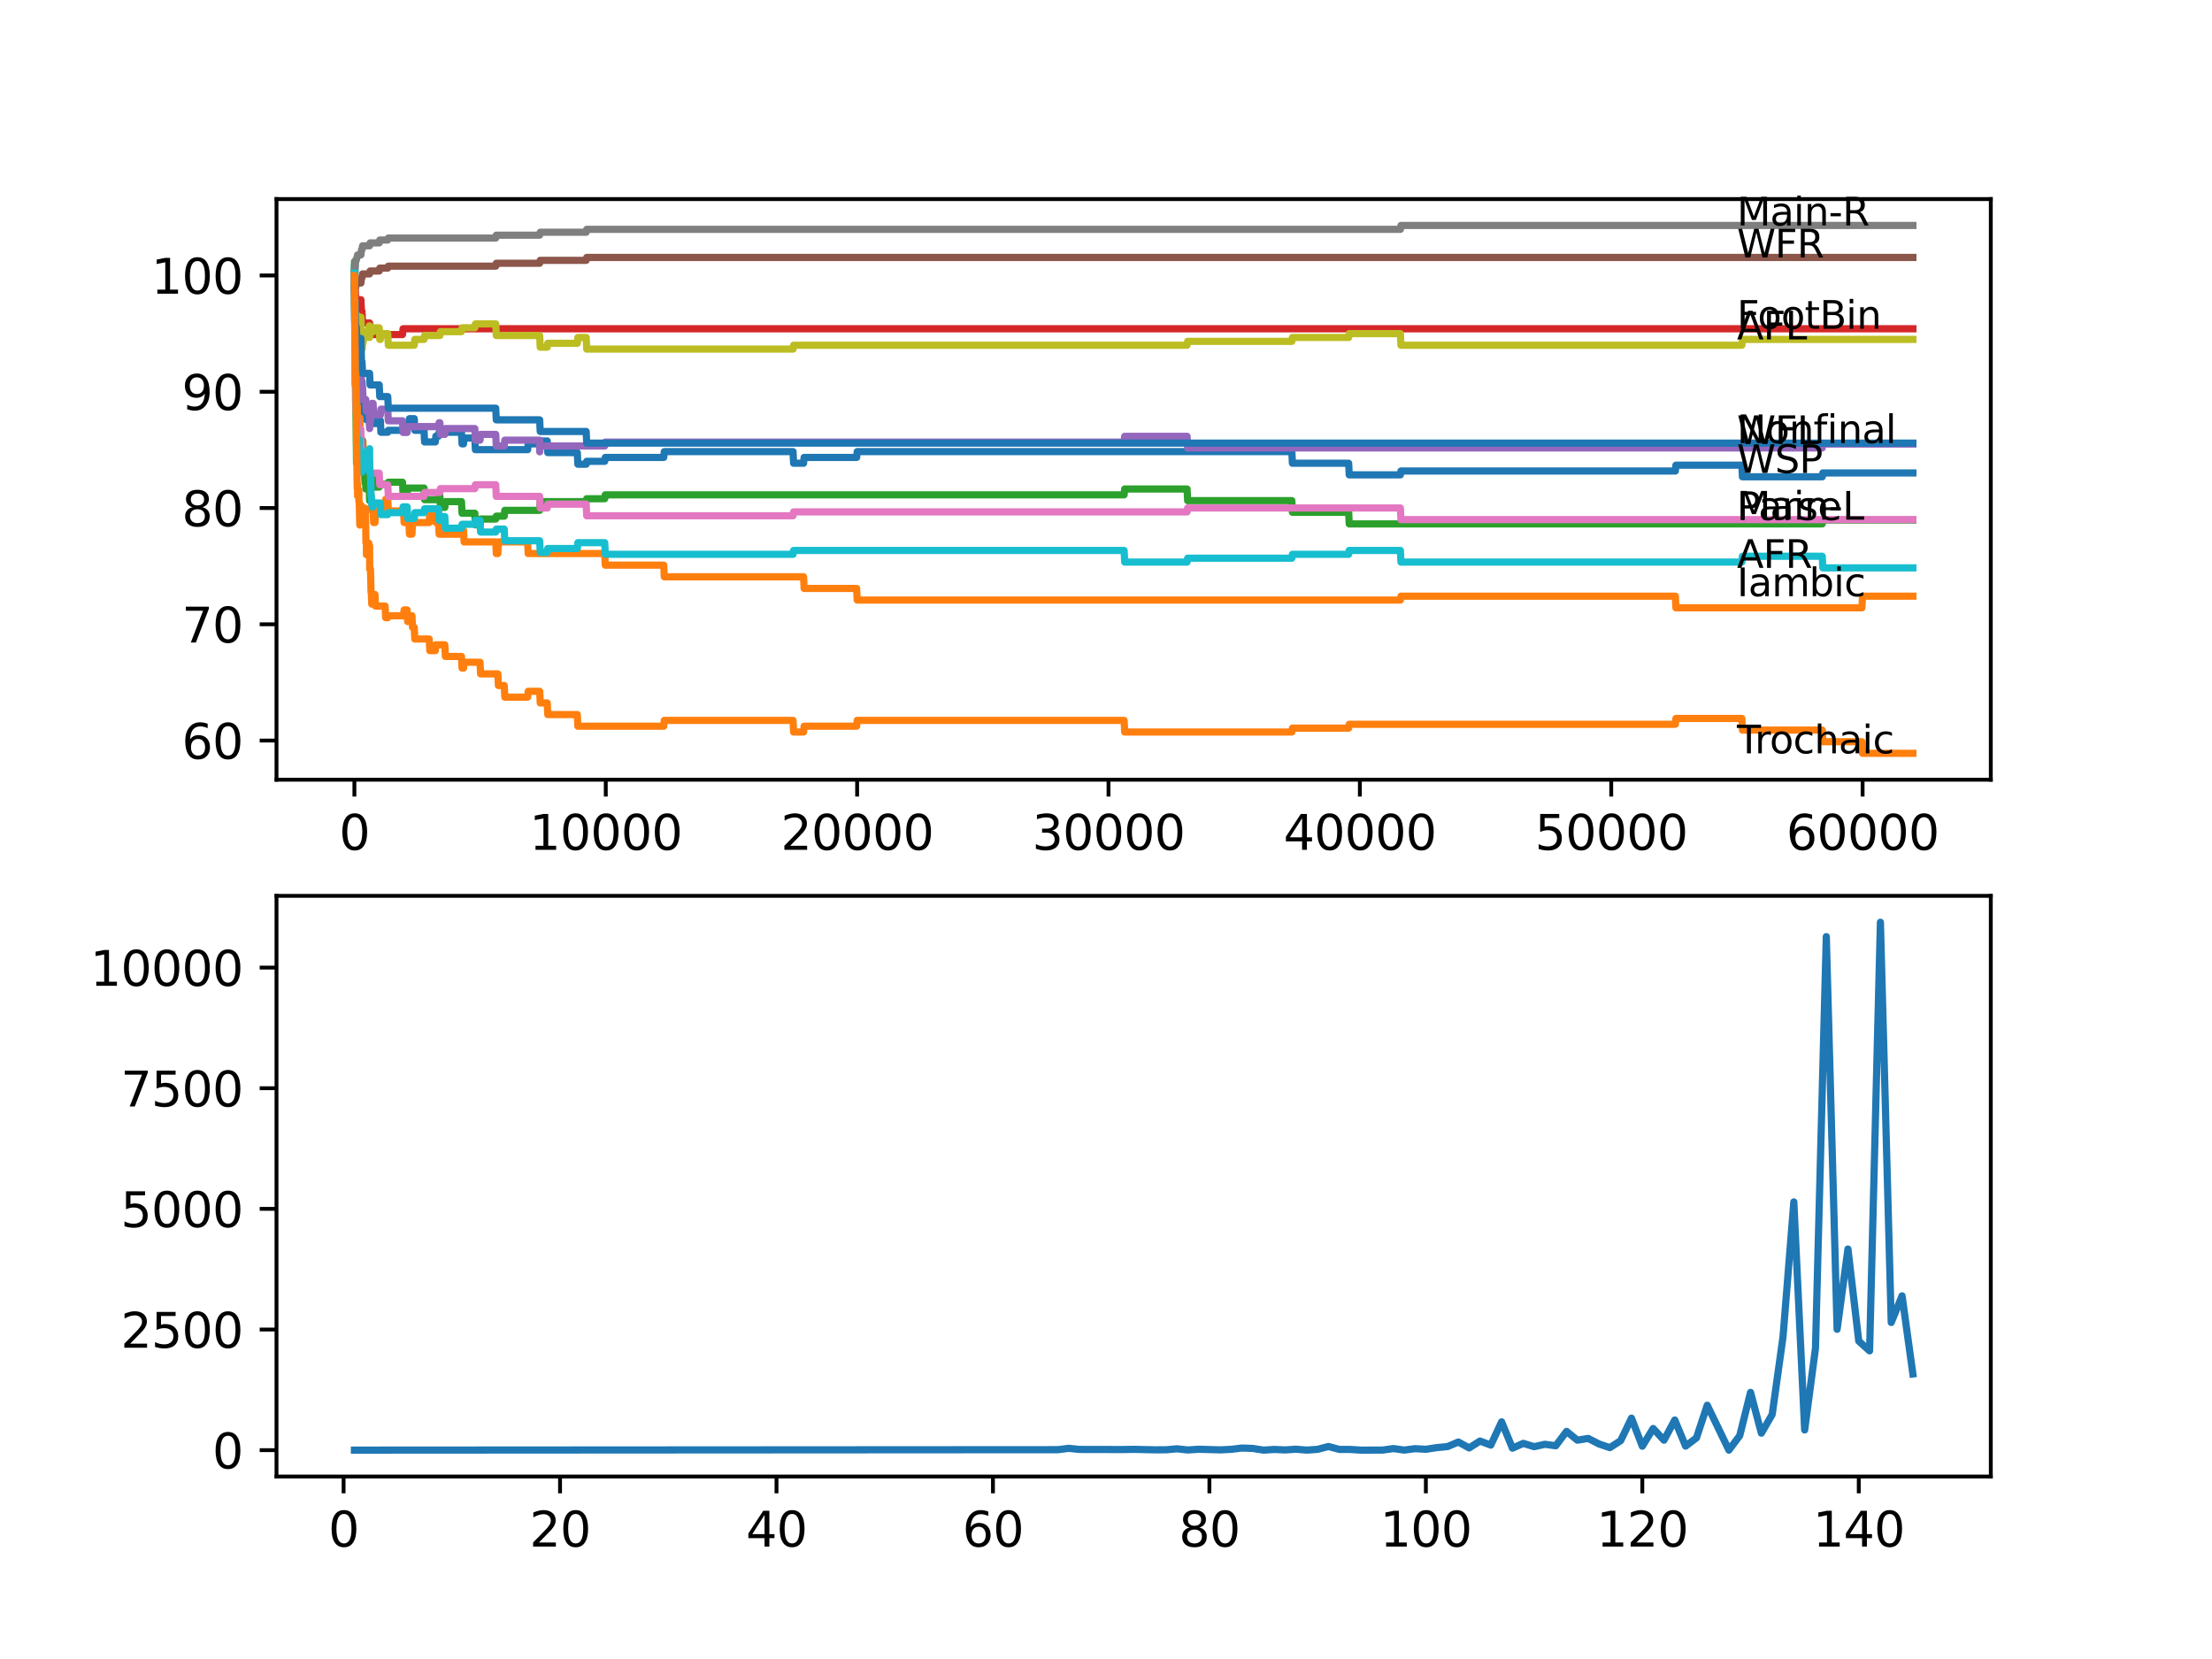 <?xml version="1.0" encoding="utf-8" standalone="no"?>
<!DOCTYPE svg PUBLIC "-//W3C//DTD SVG 1.1//EN"
  "http://www.w3.org/Graphics/SVG/1.1/DTD/svg11.dtd">
<svg xmlns:xlink="http://www.w3.org/1999/xlink" width="460.8pt" height="345.6pt" viewBox="0 0 460.8 345.6" xmlns="http://www.w3.org/2000/svg" version="1.1">
 <defs>
  <style type="text/css">*{stroke-linejoin: round; stroke-linecap: butt}</style>
 </defs>
 <g id="figure_1">
  <g id="patch_1">
   <path d="M 0 345.6 
L 460.8 345.6 
L 460.8 0 
L 0 0 
z
" style="fill: #ffffff"/>
  </g>
  <g id="axes_1">
   <g id="patch_2">
    <path d="M 57.6 162.432 
L 414.72 162.432 
L 414.72 41.472 
L 57.6 41.472 
z
" style="fill: #ffffff"/>
   </g>
   <g id="matplotlib.axis_1">
    <g id="xtick_1">
     <g id="line2d_1">
      <defs>
       <path id="m1a40c5d366" d="M 0 0 
L 0 3.5 
" style="stroke: #000000; stroke-width: 0.8"/>
      </defs>
      <g>
       <use xlink:href="#m1a40c5d366" x="73.827" y="162.432" style="stroke: #000000; stroke-width: 0.8"/>
      </g>
     </g>
     <g id="text_1">
      <!-- 0 -->
      <g transform="translate(70.646 177.03)scale(0.1 -0.1)">
       <defs>
        <path id="DejaVuSans-30" d="M 2034 4250 
Q 1547 4250 1301 3770 
Q 1056 3291 1056 2328 
Q 1056 1369 1301 889 
Q 1547 409 2034 409 
Q 2525 409 2770 889 
Q 3016 1369 3016 2328 
Q 3016 3291 2770 3770 
Q 2525 4250 2034 4250 
z
M 2034 4750 
Q 2819 4750 3233 4129 
Q 3647 3509 3647 2328 
Q 3647 1150 3233 529 
Q 2819 -91 2034 -91 
Q 1250 -91 836 529 
Q 422 1150 422 2328 
Q 422 3509 836 4129 
Q 1250 4750 2034 4750 
z
" transform="scale(0.016)"/>
       </defs>
       <use xlink:href="#DejaVuSans-30"/>
      </g>
     </g>
    </g>
    <g id="xtick_2">
     <g id="line2d_2">
      <g>
       <use xlink:href="#m1a40c5d366" x="126.192" y="162.432" style="stroke: #000000; stroke-width: 0.8"/>
      </g>
     </g>
     <g id="text_2">
      <!-- 10000 -->
      <g transform="translate(110.286 177.03)scale(0.1 -0.1)">
       <defs>
        <path id="DejaVuSans-31" d="M 794 531 
L 1825 531 
L 1825 4091 
L 703 3866 
L 703 4441 
L 1819 4666 
L 2450 4666 
L 2450 531 
L 3481 531 
L 3481 0 
L 794 0 
L 794 531 
z
" transform="scale(0.016)"/>
       </defs>
       <use xlink:href="#DejaVuSans-31"/>
       <use xlink:href="#DejaVuSans-30" x="63.623"/>
       <use xlink:href="#DejaVuSans-30" x="127.246"/>
       <use xlink:href="#DejaVuSans-30" x="190.869"/>
       <use xlink:href="#DejaVuSans-30" x="254.492"/>
      </g>
     </g>
    </g>
    <g id="xtick_3">
     <g id="line2d_3">
      <g>
       <use xlink:href="#m1a40c5d366" x="178.556" y="162.432" style="stroke: #000000; stroke-width: 0.8"/>
      </g>
     </g>
     <g id="text_3">
      <!-- 20000 -->
      <g transform="translate(162.65 177.03)scale(0.1 -0.1)">
       <defs>
        <path id="DejaVuSans-32" d="M 1228 531 
L 3431 531 
L 3431 0 
L 469 0 
L 469 531 
Q 828 903 1448 1529 
Q 2069 2156 2228 2338 
Q 2531 2678 2651 2914 
Q 2772 3150 2772 3378 
Q 2772 3750 2511 3984 
Q 2250 4219 1831 4219 
Q 1534 4219 1204 4116 
Q 875 4013 500 3803 
L 500 4441 
Q 881 4594 1212 4672 
Q 1544 4750 1819 4750 
Q 2544 4750 2975 4387 
Q 3406 4025 3406 3419 
Q 3406 3131 3298 2873 
Q 3191 2616 2906 2266 
Q 2828 2175 2409 1742 
Q 1991 1309 1228 531 
z
" transform="scale(0.016)"/>
       </defs>
       <use xlink:href="#DejaVuSans-32"/>
       <use xlink:href="#DejaVuSans-30" x="63.623"/>
       <use xlink:href="#DejaVuSans-30" x="127.246"/>
       <use xlink:href="#DejaVuSans-30" x="190.869"/>
       <use xlink:href="#DejaVuSans-30" x="254.492"/>
      </g>
     </g>
    </g>
    <g id="xtick_4">
     <g id="line2d_4">
      <g>
       <use xlink:href="#m1a40c5d366" x="230.921" y="162.432" style="stroke: #000000; stroke-width: 0.8"/>
      </g>
     </g>
     <g id="text_4">
      <!-- 30000 -->
      <g transform="translate(215.015 177.03)scale(0.1 -0.1)">
       <defs>
        <path id="DejaVuSans-33" d="M 2597 2516 
Q 3050 2419 3304 2112 
Q 3559 1806 3559 1356 
Q 3559 666 3084 287 
Q 2609 -91 1734 -91 
Q 1441 -91 1130 -33 
Q 819 25 488 141 
L 488 750 
Q 750 597 1062 519 
Q 1375 441 1716 441 
Q 2309 441 2620 675 
Q 2931 909 2931 1356 
Q 2931 1769 2642 2001 
Q 2353 2234 1838 2234 
L 1294 2234 
L 1294 2753 
L 1863 2753 
Q 2328 2753 2575 2939 
Q 2822 3125 2822 3475 
Q 2822 3834 2567 4026 
Q 2313 4219 1838 4219 
Q 1578 4219 1281 4162 
Q 984 4106 628 3988 
L 628 4550 
Q 988 4650 1302 4700 
Q 1616 4750 1894 4750 
Q 2613 4750 3031 4423 
Q 3450 4097 3450 3541 
Q 3450 3153 3228 2886 
Q 3006 2619 2597 2516 
z
" transform="scale(0.016)"/>
       </defs>
       <use xlink:href="#DejaVuSans-33"/>
       <use xlink:href="#DejaVuSans-30" x="63.623"/>
       <use xlink:href="#DejaVuSans-30" x="127.246"/>
       <use xlink:href="#DejaVuSans-30" x="190.869"/>
       <use xlink:href="#DejaVuSans-30" x="254.492"/>
      </g>
     </g>
    </g>
    <g id="xtick_5">
     <g id="line2d_5">
      <g>
       <use xlink:href="#m1a40c5d366" x="283.285" y="162.432" style="stroke: #000000; stroke-width: 0.8"/>
      </g>
     </g>
     <g id="text_5">
      <!-- 40000 -->
      <g transform="translate(267.379 177.03)scale(0.1 -0.1)">
       <defs>
        <path id="DejaVuSans-34" d="M 2419 4116 
L 825 1625 
L 2419 1625 
L 2419 4116 
z
M 2253 4666 
L 3047 4666 
L 3047 1625 
L 3713 1625 
L 3713 1100 
L 3047 1100 
L 3047 0 
L 2419 0 
L 2419 1100 
L 313 1100 
L 313 1709 
L 2253 4666 
z
" transform="scale(0.016)"/>
       </defs>
       <use xlink:href="#DejaVuSans-34"/>
       <use xlink:href="#DejaVuSans-30" x="63.623"/>
       <use xlink:href="#DejaVuSans-30" x="127.246"/>
       <use xlink:href="#DejaVuSans-30" x="190.869"/>
       <use xlink:href="#DejaVuSans-30" x="254.492"/>
      </g>
     </g>
    </g>
    <g id="xtick_6">
     <g id="line2d_6">
      <g>
       <use xlink:href="#m1a40c5d366" x="335.65" y="162.432" style="stroke: #000000; stroke-width: 0.8"/>
      </g>
     </g>
     <g id="text_6">
      <!-- 50000 -->
      <g transform="translate(319.744 177.03)scale(0.1 -0.1)">
       <defs>
        <path id="DejaVuSans-35" d="M 691 4666 
L 3169 4666 
L 3169 4134 
L 1269 4134 
L 1269 2991 
Q 1406 3038 1543 3061 
Q 1681 3084 1819 3084 
Q 2600 3084 3056 2656 
Q 3513 2228 3513 1497 
Q 3513 744 3044 326 
Q 2575 -91 1722 -91 
Q 1428 -91 1123 -41 
Q 819 9 494 109 
L 494 744 
Q 775 591 1075 516 
Q 1375 441 1709 441 
Q 2250 441 2565 725 
Q 2881 1009 2881 1497 
Q 2881 1984 2565 2268 
Q 2250 2553 1709 2553 
Q 1456 2553 1204 2497 
Q 953 2441 691 2322 
L 691 4666 
z
" transform="scale(0.016)"/>
       </defs>
       <use xlink:href="#DejaVuSans-35"/>
       <use xlink:href="#DejaVuSans-30" x="63.623"/>
       <use xlink:href="#DejaVuSans-30" x="127.246"/>
       <use xlink:href="#DejaVuSans-30" x="190.869"/>
       <use xlink:href="#DejaVuSans-30" x="254.492"/>
      </g>
     </g>
    </g>
    <g id="xtick_7">
     <g id="line2d_7">
      <g>
       <use xlink:href="#m1a40c5d366" x="388.014" y="162.432" style="stroke: #000000; stroke-width: 0.8"/>
      </g>
     </g>
     <g id="text_7">
      <!-- 60000 -->
      <g transform="translate(372.108 177.03)scale(0.1 -0.1)">
       <defs>
        <path id="DejaVuSans-36" d="M 2113 2584 
Q 1688 2584 1439 2293 
Q 1191 2003 1191 1497 
Q 1191 994 1439 701 
Q 1688 409 2113 409 
Q 2538 409 2786 701 
Q 3034 994 3034 1497 
Q 3034 2003 2786 2293 
Q 2538 2584 2113 2584 
z
M 3366 4563 
L 3366 3988 
Q 3128 4100 2886 4159 
Q 2644 4219 2406 4219 
Q 1781 4219 1451 3797 
Q 1122 3375 1075 2522 
Q 1259 2794 1537 2939 
Q 1816 3084 2150 3084 
Q 2853 3084 3261 2657 
Q 3669 2231 3669 1497 
Q 3669 778 3244 343 
Q 2819 -91 2113 -91 
Q 1303 -91 875 529 
Q 447 1150 447 2328 
Q 447 3434 972 4092 
Q 1497 4750 2381 4750 
Q 2619 4750 2861 4703 
Q 3103 4656 3366 4563 
z
" transform="scale(0.016)"/>
       </defs>
       <use xlink:href="#DejaVuSans-36"/>
       <use xlink:href="#DejaVuSans-30" x="63.623"/>
       <use xlink:href="#DejaVuSans-30" x="127.246"/>
       <use xlink:href="#DejaVuSans-30" x="190.869"/>
       <use xlink:href="#DejaVuSans-30" x="254.492"/>
      </g>
     </g>
    </g>
   </g>
   <g id="matplotlib.axis_2">
    <g id="ytick_1">
     <g id="line2d_8">
      <defs>
       <path id="ma71e2d4cef" d="M 0 0 
L -3.5 0 
" style="stroke: #000000; stroke-width: 0.8"/>
      </defs>
      <g>
       <use xlink:href="#ma71e2d4cef" x="57.6" y="154.27" style="stroke: #000000; stroke-width: 0.8"/>
      </g>
     </g>
     <g id="text_8">
      <!-- 60 -->
      <g transform="translate(37.875 158.069)scale(0.1 -0.1)">
       <use xlink:href="#DejaVuSans-36"/>
       <use xlink:href="#DejaVuSans-30" x="63.623"/>
      </g>
     </g>
    </g>
    <g id="ytick_2">
     <g id="line2d_9">
      <g>
       <use xlink:href="#ma71e2d4cef" x="57.6" y="130.048" style="stroke: #000000; stroke-width: 0.8"/>
      </g>
     </g>
     <g id="text_9">
      <!-- 70 -->
      <g transform="translate(37.875 133.848)scale(0.1 -0.1)">
       <defs>
        <path id="DejaVuSans-37" d="M 525 4666 
L 3525 4666 
L 3525 4397 
L 1831 0 
L 1172 0 
L 2766 4134 
L 525 4134 
L 525 4666 
z
" transform="scale(0.016)"/>
       </defs>
       <use xlink:href="#DejaVuSans-37"/>
       <use xlink:href="#DejaVuSans-30" x="63.623"/>
      </g>
     </g>
    </g>
    <g id="ytick_3">
     <g id="line2d_10">
      <g>
       <use xlink:href="#ma71e2d4cef" x="57.6" y="105.827" style="stroke: #000000; stroke-width: 0.8"/>
      </g>
     </g>
     <g id="text_10">
      <!-- 80 -->
      <g transform="translate(37.875 109.627)scale(0.1 -0.1)">
       <defs>
        <path id="DejaVuSans-38" d="M 2034 2216 
Q 1584 2216 1326 1975 
Q 1069 1734 1069 1313 
Q 1069 891 1326 650 
Q 1584 409 2034 409 
Q 2484 409 2743 651 
Q 3003 894 3003 1313 
Q 3003 1734 2745 1975 
Q 2488 2216 2034 2216 
z
M 1403 2484 
Q 997 2584 770 2862 
Q 544 3141 544 3541 
Q 544 4100 942 4425 
Q 1341 4750 2034 4750 
Q 2731 4750 3128 4425 
Q 3525 4100 3525 3541 
Q 3525 3141 3298 2862 
Q 3072 2584 2669 2484 
Q 3125 2378 3379 2068 
Q 3634 1759 3634 1313 
Q 3634 634 3220 271 
Q 2806 -91 2034 -91 
Q 1263 -91 848 271 
Q 434 634 434 1313 
Q 434 1759 690 2068 
Q 947 2378 1403 2484 
z
M 1172 3481 
Q 1172 3119 1398 2916 
Q 1625 2713 2034 2713 
Q 2441 2713 2670 2916 
Q 2900 3119 2900 3481 
Q 2900 3844 2670 4047 
Q 2441 4250 2034 4250 
Q 1625 4250 1398 4047 
Q 1172 3844 1172 3481 
z
" transform="scale(0.016)"/>
       </defs>
       <use xlink:href="#DejaVuSans-38"/>
       <use xlink:href="#DejaVuSans-30" x="63.623"/>
      </g>
     </g>
    </g>
    <g id="ytick_4">
     <g id="line2d_11">
      <g>
       <use xlink:href="#ma71e2d4cef" x="57.6" y="81.606" style="stroke: #000000; stroke-width: 0.8"/>
      </g>
     </g>
     <g id="text_11">
      <!-- 90 -->
      <g transform="translate(37.875 85.406)scale(0.1 -0.1)">
       <defs>
        <path id="DejaVuSans-39" d="M 703 97 
L 703 672 
Q 941 559 1184 500 
Q 1428 441 1663 441 
Q 2288 441 2617 861 
Q 2947 1281 2994 2138 
Q 2813 1869 2534 1725 
Q 2256 1581 1919 1581 
Q 1219 1581 811 2004 
Q 403 2428 403 3163 
Q 403 3881 828 4315 
Q 1253 4750 1959 4750 
Q 2769 4750 3195 4129 
Q 3622 3509 3622 2328 
Q 3622 1225 3098 567 
Q 2575 -91 1691 -91 
Q 1453 -91 1209 -44 
Q 966 3 703 97 
z
M 1959 2075 
Q 2384 2075 2632 2365 
Q 2881 2656 2881 3163 
Q 2881 3666 2632 3958 
Q 2384 4250 1959 4250 
Q 1534 4250 1286 3958 
Q 1038 3666 1038 3163 
Q 1038 2656 1286 2365 
Q 1534 2075 1959 2075 
z
" transform="scale(0.016)"/>
       </defs>
       <use xlink:href="#DejaVuSans-39"/>
       <use xlink:href="#DejaVuSans-30" x="63.623"/>
      </g>
     </g>
    </g>
    <g id="ytick_5">
     <g id="line2d_12">
      <g>
       <use xlink:href="#ma71e2d4cef" x="57.6" y="57.385" style="stroke: #000000; stroke-width: 0.8"/>
      </g>
     </g>
     <g id="text_12">
      <!-- 100 -->
      <g transform="translate(31.512 61.184)scale(0.1 -0.1)">
       <use xlink:href="#DejaVuSans-31"/>
       <use xlink:href="#DejaVuSans-30" x="63.623"/>
       <use xlink:href="#DejaVuSans-30" x="127.246"/>
      </g>
     </g>
    </g>
   </g>
   <g id="line2d_13">
    <path d="M 73.833 56.901 
L 73.843 56.901 
L 73.854 55.286 
L 73.901 60.13 
L 74.021 68.406 
L 74.026 67.8 
L 74.042 66.589 
L 74.126 69.738 
L 74.131 69.738 
L 74.142 68.931 
L 74.163 75.39 
L 74.215 73.371 
L 74.225 73.371 
L 74.273 80.153 
L 74.346 79.749 
L 74.435 77.731 
L 74.44 80.153 
L 74.451 80.153 
L 74.686 80.153 
L 74.765 78.942 
L 74.77 81.364 
L 74.791 81.364 
L 74.99 81.364 
L 75.11 78.942 
L 75.147 78.942 
L 75.22 77.731 
L 75.226 80.153 
L 75.252 80.153 
L 75.262 80.153 
L 75.377 79.548 
L 75.43 79.548 
L 75.55 84.392 
L 75.608 84.392 
L 75.697 83.786 
L 75.702 86.208 
L 75.927 86.208 
L 76.043 84.997 
L 76.2 84.997 
L 76.315 87.419 
L 76.336 87.419 
L 76.456 84.997 
L 76.823 84.997 
L 76.907 87.419 
L 76.933 86.208 
L 76.99 86.208 
L 76.996 88.63 
L 77.1 87.016 
L 77.446 87.016 
L 77.561 85.805 
L 77.723 85.805 
L 77.839 88.227 
L 78.996 88.227 
L 79.111 87.621 
L 79.237 87.621 
L 79.352 90.043 
L 80.776 90.043 
L 80.891 89.64 
L 84.065 89.64 
L 84.18 88.429 
L 85.18 88.429 
L 85.295 87.218 
L 86.295 87.218 
L 86.411 89.64 
L 88.332 89.64 
L 88.448 92.062 
L 90.689 92.062 
L 90.804 90.851 
L 91.359 90.851 
L 91.474 90.043 
L 96.135 90.043 
L 96.25 92.465 
L 96.564 92.465 
L 96.679 91.254 
L 98.915 91.254 
L 99.031 93.676 
L 109.917 93.676 
L 110.032 92.465 
L 112.42 92.465 
L 112.535 91.86 
L 113.996 91.86 
L 114.111 94.282 
L 120.264 94.282 
L 120.38 96.704 
L 122.108 96.704 
L 122.223 96.099 
L 125.977 96.099 
L 126.092 95.291 
L 138.267 95.291 
L 138.382 94.08 
L 165.204 94.08 
L 165.319 96.502 
L 167.398 96.502 
L 167.513 95.291 
L 178.452 95.291 
L 178.567 94.08 
L 269.116 94.08 
L 269.231 96.502 
L 280.95 96.502 
L 281.065 98.924 
L 291.727 98.924 
L 291.842 98.117 
L 349.008 98.117 
L 349.123 96.906 
L 362.864 96.906 
L 362.979 99.328 
L 379.61 99.328 
L 379.725 98.521 
L 398.487 98.521 
L 398.487 98.521 
" clip-path="url(#pc5773e0f92)" style="fill: none; stroke: #1f77b4; stroke-width: 1.5; stroke-linecap: square"/>
   </g>
   <g id="line2d_14">
    <path d="M 73.833 57.385 
L 73.838 57.385 
L 73.843 56.78 
L 73.901 60.413 
L 73.964 70.101 
L 74.021 67.276 
L 74.026 66.67 
L 74.068 73.936 
L 74.074 73.936 
L 74.126 73.936 
L 74.131 73.129 
L 74.157 77.973 
L 74.21 77.973 
L 74.225 77.973 
L 74.351 85.239 
L 74.377 85.239 
L 74.435 84.634 
L 74.44 87.056 
L 74.472 87.056 
L 74.686 87.056 
L 74.801 89.478 
L 74.922 89.478 
L 74.99 87.056 
L 75.032 89.478 
L 75.147 89.478 
L 75.268 94.322 
L 75.576 94.322 
L 75.608 91.9 
L 75.686 94.322 
L 75.697 94.322 
L 75.812 96.744 
L 76.121 96.744 
L 76.236 94.322 
L 76.336 94.322 
L 76.456 99.167 
L 76.907 99.167 
L 77.027 104.011 
L 77.446 104.011 
L 77.561 106.433 
L 77.723 106.433 
L 77.839 108.855 
L 78.111 108.855 
L 78.226 106.433 
L 80.226 106.433 
L 80.342 104.011 
L 80.776 104.011 
L 80.891 106.433 
L 84.065 106.433 
L 84.18 108.855 
L 85.18 108.855 
L 85.295 111.277 
L 85.819 111.277 
L 85.934 108.855 
L 89.416 108.855 
L 89.532 106.433 
L 90.689 106.433 
L 90.804 108.855 
L 91.359 108.855 
L 91.474 111.277 
L 96.135 111.277 
L 96.25 110.47 
L 96.564 110.47 
L 96.679 112.892 
L 103.272 112.892 
L 103.387 115.314 
L 103.712 115.314 
L 103.827 112.892 
L 109.917 112.892 
L 110.032 115.314 
L 125.977 115.314 
L 126.092 117.736 
L 138.267 117.736 
L 138.382 120.158 
L 167.398 120.158 
L 167.513 122.58 
L 178.452 122.58 
L 178.567 125.002 
L 291.727 125.002 
L 291.842 124.195 
L 349.008 124.195 
L 349.123 126.617 
L 387.878 126.617 
L 387.993 124.195 
L 398.487 124.195 
L 398.487 124.195 
" clip-path="url(#pc5773e0f92)" style="fill: none; stroke: #ff7f0e; stroke-width: 1.5; stroke-linecap: square"/>
   </g>
   <g id="line2d_15">
    <path d="M 73.833 56.901 
L 73.859 54.479 
L 73.906 64.773 
L 73.922 64.167 
L 74.063 80.516 
L 74.121 78.821 
L 74.131 83.665 
L 74.142 82.858 
L 74.273 96.502 
L 74.278 95.695 
L 74.403 91.658 
L 74.435 91.658 
L 74.487 94.08 
L 74.545 92.869 
L 74.828 92.869 
L 74.943 91.658 
L 75.058 91.658 
L 75.173 94.08 
L 75.184 94.08 
L 75.309 92.385 
L 75.409 92.385 
L 75.43 91.577 
L 75.435 93.999 
L 75.508 93.999 
L 75.529 93.999 
L 75.608 96.422 
L 75.639 95.816 
L 75.697 95.816 
L 75.812 98.238 
L 75.927 98.238 
L 76.043 100.66 
L 76.116 100.66 
L 76.2 99.449 
L 76.205 101.871 
L 76.221 101.871 
L 76.226 101.871 
L 76.346 99.449 
L 76.985 99.449 
L 76.996 104.293 
L 77.1 102.679 
L 77.179 102.679 
L 77.299 100.257 
L 77.352 100.257 
L 77.467 99.045 
L 77.723 99.045 
L 77.839 101.468 
L 78.996 101.468 
L 79.111 100.862 
L 80.776 100.862 
L 80.891 100.458 
L 83.85 100.458 
L 83.965 102.88 
L 84.803 102.88 
L 84.918 101.669 
L 88.332 101.669 
L 88.448 104.092 
L 91.359 104.092 
L 91.474 103.284 
L 91.631 103.284 
L 91.747 105.706 
L 92.663 105.706 
L 92.778 104.495 
L 96.135 104.495 
L 96.25 106.917 
L 98.915 106.917 
L 99.031 109.339 
L 99.999 109.339 
L 100.114 108.128 
L 103.272 108.128 
L 103.387 107.523 
L 105.042 107.523 
L 105.157 106.312 
L 112.42 106.312 
L 112.546 104.495 
L 122.108 104.495 
L 122.223 103.89 
L 125.977 103.89 
L 126.092 103.082 
L 234.173 103.082 
L 234.288 101.871 
L 247.29 101.871 
L 247.405 104.293 
L 269.116 104.293 
L 269.231 106.715 
L 280.95 106.715 
L 281.065 109.138 
L 379.61 109.138 
L 379.725 108.33 
L 398.487 108.33 
L 398.487 108.33 
" clip-path="url(#pc5773e0f92)" style="fill: none; stroke: #2ca02c; stroke-width: 1.5; stroke-linecap: square"/>
   </g>
   <g id="line2d_16">
    <path d="M 73.833 57.385 
L 73.864 61.22 
L 73.948 60.009 
L 73.985 60.009 
L 74.1 62.431 
L 75.184 62.431 
L 75.299 64.853 
L 75.409 64.853 
L 75.524 67.276 
L 76.985 67.276 
L 77.1 69.698 
L 83.85 69.698 
L 83.965 68.487 
L 398.487 68.487 
L 398.487 68.487 
" clip-path="url(#pc5773e0f92)" style="fill: none; stroke: #d62728; stroke-width: 1.5; stroke-linecap: square"/>
   </g>
   <g id="line2d_17">
    <path d="M 73.833 59.807 
L 73.838 59.807 
L 73.974 72.322 
L 74.042 70.101 
L 73.99 73.936 
L 74.063 72.523 
L 74.189 79.386 
L 74.199 79.386 
L 74.231 77.368 
L 74.252 82.212 
L 74.309 79.386 
L 74.33 79.386 
L 74.451 77.771 
L 74.828 77.771 
L 74.943 76.56 
L 75.184 76.56 
L 75.299 80.799 
L 75.529 80.799 
L 75.645 83.221 
L 76.2 83.221 
L 76.315 85.643 
L 76.331 85.643 
L 76.446 84.432 
L 76.985 84.432 
L 76.996 89.276 
L 77.1 87.662 
L 77.179 87.662 
L 77.299 85.239 
L 77.352 85.239 
L 77.467 84.028 
L 77.723 84.028 
L 77.839 86.451 
L 79.237 86.451 
L 79.352 85.239 
L 80.776 85.239 
L 80.891 87.662 
L 83.85 87.662 
L 83.965 90.084 
L 84.803 90.084 
L 84.918 88.873 
L 91.359 88.873 
L 91.474 88.065 
L 91.631 88.065 
L 91.747 90.487 
L 92.663 90.487 
L 92.778 89.276 
L 98.915 89.276 
L 99.031 91.698 
L 99.999 91.698 
L 100.114 90.487 
L 103.272 90.487 
L 103.387 92.909 
L 105.042 92.909 
L 105.157 91.698 
L 112.42 91.698 
L 112.425 94.121 
L 112.53 92.909 
L 125.977 92.909 
L 126.092 92.102 
L 234.173 92.102 
L 234.288 90.891 
L 247.29 90.891 
L 247.405 93.313 
L 379.61 93.313 
L 379.725 92.506 
L 398.487 92.506 
L 398.487 92.506 
" clip-path="url(#pc5773e0f92)" style="fill: none; stroke: #9467bd; stroke-width: 1.5; stroke-linecap: square"/>
   </g>
   <g id="line2d_18">
    <path d="M 73.833 56.901 
L 73.885 56.901 
L 74 59.928 
L 74.063 59.928 
L 74.178 59.444 
L 74.231 59.444 
L 74.346 58.96 
L 75.184 58.96 
L 75.304 57.87 
L 75.409 57.87 
L 75.524 57.062 
L 76.985 57.062 
L 77.1 56.457 
L 78.996 56.457 
L 79.111 55.851 
L 80.776 55.851 
L 80.891 55.448 
L 103.272 55.448 
L 103.387 54.842 
L 112.42 54.842 
L 112.535 54.237 
L 122.108 54.237 
L 122.223 53.631 
L 398.487 53.631 
L 398.487 53.631 
" clip-path="url(#pc5773e0f92)" style="fill: none; stroke: #8c564b; stroke-width: 1.5; stroke-linecap: square"/>
   </g>
   <g id="line2d_19">
    <path d="M 73.833 59.807 
L 73.838 59.807 
L 73.99 79.79 
L 74.011 79.79 
L 74.021 78.982 
L 74.068 83.827 
L 74.095 83.827 
L 74.142 83.827 
L 74.157 83.019 
L 74.163 85.441 
L 74.231 85.441 
L 74.33 87.863 
L 74.341 87.056 
L 74.377 87.056 
L 74.493 89.478 
L 75.184 89.478 
L 75.299 93.717 
L 75.409 93.717 
L 75.524 96.139 
L 76.985 96.139 
L 77.1 98.561 
L 78.996 98.561 
L 79.111 100.983 
L 80.776 100.983 
L 80.891 103.405 
L 88.332 103.405 
L 88.448 102.598 
L 91.631 102.598 
L 91.747 101.791 
L 98.915 101.791 
L 99.031 100.983 
L 103.272 100.983 
L 103.387 103.405 
L 112.42 103.405 
L 112.535 105.827 
L 113.996 105.827 
L 114.111 105.02 
L 122.108 105.02 
L 122.223 107.442 
L 165.204 107.442 
L 165.319 106.635 
L 247.29 106.635 
L 247.405 105.827 
L 291.727 105.827 
L 291.842 108.249 
L 398.487 108.249 
L 398.487 108.249 
" clip-path="url(#pc5773e0f92)" style="fill: none; stroke: #e377c2; stroke-width: 1.5; stroke-linecap: square"/>
   </g>
   <g id="line2d_20">
    <path d="M 73.833 56.901 
L 73.838 56.901 
L 73.885 56.295 
L 73.89 58.717 
L 73.948 56.901 
L 73.958 56.901 
L 74.089 54.196 
L 74.231 54.196 
L 74.346 53.712 
L 74.377 53.712 
L 74.493 53.106 
L 75.184 53.106 
L 75.304 52.016 
L 75.409 52.016 
L 75.524 51.209 
L 76.985 51.209 
L 77.1 50.603 
L 78.996 50.603 
L 79.111 49.998 
L 80.776 49.998 
L 80.891 49.594 
L 103.272 49.594 
L 103.387 48.989 
L 112.42 48.989 
L 112.535 48.383 
L 122.108 48.383 
L 122.223 47.778 
L 291.727 47.778 
L 291.842 46.97 
L 398.487 46.97 
L 398.487 46.97 
" clip-path="url(#pc5773e0f92)" style="fill: none; stroke: #7f7f7f; stroke-width: 1.5; stroke-linecap: square"/>
   </g>
   <g id="line2d_21">
    <path d="M 73.833 59.807 
L 73.917 66.67 
L 73.953 65.863 
L 73.958 65.863 
L 73.964 65.257 
L 74.026 69.698 
L 74.032 69.698 
L 74.042 69.698 
L 74.068 70.909 
L 74.163 66.872 
L 74.225 66.872 
L 74.236 68.487 
L 74.341 65.661 
L 74.377 65.661 
L 74.435 68.083 
L 74.487 67.276 
L 74.765 67.276 
L 74.88 66.064 
L 75.184 66.064 
L 75.299 70.303 
L 75.409 70.303 
L 75.43 72.725 
L 75.519 71.918 
L 75.529 71.918 
L 75.645 71.111 
L 75.697 71.111 
L 75.812 70.303 
L 76.2 70.303 
L 76.315 69.092 
L 76.823 69.092 
L 76.938 67.881 
L 76.985 67.881 
L 76.99 70.303 
L 77.095 69.092 
L 77.723 69.092 
L 77.839 68.285 
L 78.996 68.285 
L 79.111 70.707 
L 79.237 70.707 
L 79.352 69.496 
L 80.776 69.496 
L 80.891 71.918 
L 86.295 71.918 
L 86.411 70.707 
L 88.332 70.707 
L 88.448 69.899 
L 91.631 69.899 
L 91.747 69.092 
L 96.135 69.092 
L 96.25 68.285 
L 98.915 68.285 
L 99.031 67.477 
L 103.272 67.477 
L 103.387 69.899 
L 112.42 69.899 
L 112.535 72.322 
L 113.996 72.322 
L 114.111 71.514 
L 120.264 71.514 
L 120.38 70.303 
L 122.108 70.303 
L 122.223 72.725 
L 165.204 72.725 
L 165.319 71.918 
L 247.29 71.918 
L 247.405 71.111 
L 269.116 71.111 
L 269.231 70.303 
L 280.95 70.303 
L 281.065 69.496 
L 291.727 69.496 
L 291.842 71.918 
L 362.864 71.918 
L 362.979 70.707 
L 398.487 70.707 
L 398.487 70.707 
" clip-path="url(#pc5773e0f92)" style="fill: none; stroke: #bcbd22; stroke-width: 1.5; stroke-linecap: square"/>
   </g>
   <g id="line2d_22">
    <path d="M 73.833 56.901 
L 73.885 66.993 
L 73.958 64.167 
L 73.969 62.351 
L 73.995 70.828 
L 74 70.828 
L 74.121 78.014 
L 74.131 76.399 
L 74.194 82.454 
L 74.199 82.454 
L 74.325 90.528 
L 74.346 90.528 
L 74.356 89.922 
L 74.383 94.766 
L 74.419 94.766 
L 74.435 94.766 
L 74.555 92.748 
L 74.765 92.748 
L 74.828 91.537 
L 74.833 93.959 
L 74.87 93.959 
L 75.058 93.959 
L 75.173 96.381 
L 75.184 96.381 
L 75.22 95.897 
L 75.226 98.319 
L 75.273 98.319 
L 75.43 98.319 
L 75.55 96.704 
L 75.608 96.704 
L 75.728 95.291 
L 75.927 95.291 
L 76.043 97.713 
L 76.116 97.713 
L 76.241 94.08 
L 76.331 94.08 
L 76.446 96.502 
L 76.823 96.502 
L 76.938 95.291 
L 76.985 95.291 
L 76.996 93.475 
L 77.011 98.319 
L 77.069 98.319 
L 77.179 98.319 
L 77.299 103.163 
L 77.352 103.163 
L 77.467 105.585 
L 77.723 105.585 
L 77.839 104.778 
L 79.237 104.778 
L 79.352 107.2 
L 80.776 107.2 
L 80.891 106.796 
L 83.85 106.796 
L 83.965 105.585 
L 84.803 105.585 
L 84.918 108.007 
L 86.295 108.007 
L 86.411 106.796 
L 88.332 106.796 
L 88.448 105.989 
L 91.359 105.989 
L 91.474 108.411 
L 91.631 108.411 
L 91.747 107.604 
L 92.663 107.604 
L 92.778 110.026 
L 96.135 110.026 
L 96.25 109.218 
L 98.915 109.218 
L 99.031 108.411 
L 99.999 108.411 
L 100.114 110.833 
L 103.272 110.833 
L 103.387 110.228 
L 105.042 110.228 
L 105.157 112.65 
L 112.425 112.65 
L 112.541 115.072 
L 113.996 115.072 
L 114.111 114.264 
L 120.264 114.264 
L 120.38 113.053 
L 125.977 113.053 
L 126.092 115.475 
L 165.204 115.475 
L 165.319 114.668 
L 234.173 114.668 
L 234.288 117.09 
L 247.29 117.09 
L 247.405 116.283 
L 269.116 116.283 
L 269.231 115.475 
L 280.95 115.475 
L 281.065 114.668 
L 291.727 114.668 
L 291.842 117.09 
L 362.864 117.09 
L 362.979 115.879 
L 379.61 115.879 
L 379.725 118.301 
L 398.487 118.301 
L 398.487 118.301 
" clip-path="url(#pc5773e0f92)" style="fill: none; stroke: #17becf; stroke-width: 1.5; stroke-linecap: square"/>
   </g>
   <g id="line2d_23">
    <path d="M 73.833 59.807 
L 73.885 59.807 
L 73.89 59.202 
L 73.911 64.046 
L 73.958 64.046 
L 74.074 68.083 
L 74.231 68.083 
L 74.346 70.505 
L 75.184 70.505 
L 75.304 75.349 
L 75.409 75.349 
L 75.524 77.771 
L 76.985 77.771 
L 77.1 80.193 
L 78.996 80.193 
L 79.111 82.616 
L 80.776 82.616 
L 80.891 85.038 
L 103.272 85.038 
L 103.387 87.46 
L 112.42 87.46 
L 112.535 89.882 
L 122.108 89.882 
L 122.223 92.304 
L 398.487 92.304 
L 398.487 92.304 
" clip-path="url(#pc5773e0f92)" style="fill: none; stroke: #1f77b4; stroke-width: 1.5; stroke-linecap: square"/>
   </g>
   <g id="line2d_24">
    <path d="M 73.833 57.385 
L 73.838 57.385 
L 73.985 74.542 
L 74 72.927 
L 74.026 80.193 
L 74.074 77.771 
L 74.105 77.771 
L 74.225 86.249 
L 74.231 85.441 
L 74.241 84.957 
L 74.267 92.223 
L 74.273 91.416 
L 74.278 91.416 
L 74.409 101.71 
L 74.435 101.71 
L 74.487 100.902 
L 74.493 103.325 
L 74.534 103.325 
L 74.686 103.325 
L 74.765 102.113 
L 74.77 104.536 
L 74.791 104.536 
L 74.828 104.536 
L 74.948 109.38 
L 74.99 109.38 
L 75.11 106.958 
L 75.147 106.958 
L 75.22 105.262 
L 75.226 107.684 
L 75.252 107.684 
L 75.43 107.684 
L 75.55 106.07 
L 75.576 106.07 
L 75.608 108.492 
L 75.686 107.886 
L 75.697 107.886 
L 75.812 107.079 
L 75.927 107.079 
L 76.043 105.868 
L 76.116 105.868 
L 76.241 113.134 
L 76.331 113.134 
L 76.336 115.556 
L 76.44 113.134 
L 76.823 113.134 
L 76.907 115.556 
L 76.933 114.345 
L 76.985 114.345 
L 76.996 113.74 
L 77.011 118.584 
L 77.058 118.584 
L 77.179 118.584 
L 77.299 123.428 
L 77.352 123.428 
L 77.446 125.85 
L 77.462 124.639 
L 77.723 124.639 
L 77.839 123.832 
L 78.111 123.832 
L 78.226 126.254 
L 80.226 126.254 
L 80.342 128.676 
L 80.776 128.676 
L 80.891 128.272 
L 84.065 128.272 
L 84.18 127.061 
L 84.803 127.061 
L 84.918 129.483 
L 85.18 129.483 
L 85.295 128.272 
L 85.819 128.272 
L 85.934 130.694 
L 86.295 130.694 
L 86.411 133.116 
L 89.416 133.116 
L 89.532 135.539 
L 90.689 135.539 
L 90.804 134.327 
L 92.663 134.327 
L 92.778 136.75 
L 96.135 136.75 
L 96.25 139.172 
L 96.564 139.172 
L 96.679 137.961 
L 99.999 137.961 
L 100.114 140.383 
L 103.712 140.383 
L 103.827 142.805 
L 105.042 142.805 
L 105.157 145.227 
L 109.917 145.227 
L 110.032 144.016 
L 112.425 144.016 
L 112.541 146.438 
L 113.996 146.438 
L 114.111 148.86 
L 120.264 148.86 
L 120.38 151.282 
L 138.267 151.282 
L 138.382 150.071 
L 165.204 150.071 
L 165.319 152.493 
L 167.398 152.493 
L 167.513 151.282 
L 178.452 151.282 
L 178.567 150.071 
L 234.173 150.071 
L 234.288 152.493 
L 269.116 152.493 
L 269.231 151.686 
L 280.95 151.686 
L 281.065 150.879 
L 349.008 150.879 
L 349.123 149.667 
L 362.864 149.667 
L 362.979 152.09 
L 379.61 152.09 
L 379.725 154.512 
L 387.878 154.512 
L 387.993 156.934 
L 398.487 156.934 
L 398.487 156.934 
" clip-path="url(#pc5773e0f92)" style="fill: none; stroke: #ff7f0e; stroke-width: 1.5; stroke-linecap: square"/>
   </g>
   <g id="patch_3">
    <path d="M 57.6 162.432 
L 57.6 41.472 
" style="fill: none; stroke: #000000; stroke-width: 0.8; stroke-linejoin: miter; stroke-linecap: square"/>
   </g>
   <g id="patch_4">
    <path d="M 414.72 162.432 
L 414.72 41.472 
" style="fill: none; stroke: #000000; stroke-width: 0.8; stroke-linejoin: miter; stroke-linecap: square"/>
   </g>
   <g id="patch_5">
    <path d="M 57.6 162.432 
L 414.72 162.432 
" style="fill: none; stroke: #000000; stroke-width: 0.8; stroke-linejoin: miter; stroke-linecap: square"/>
   </g>
   <g id="patch_6">
    <path d="M 57.6 41.472 
L 414.72 41.472 
" style="fill: none; stroke: #000000; stroke-width: 0.8; stroke-linejoin: miter; stroke-linecap: square"/>
   </g>
   <g id="text_13">
    <!-- WSP -->
    <g transform="translate(361.832 98.521)scale(0.08 -0.08)">
     <defs>
      <path id="DejaVuSans-57" d="M 213 4666 
L 850 4666 
L 1831 722 
L 2809 4666 
L 3519 4666 
L 4500 722 
L 5478 4666 
L 6119 4666 
L 4947 0 
L 4153 0 
L 3169 4050 
L 2175 0 
L 1381 0 
L 213 4666 
z
" transform="scale(0.016)"/>
      <path id="DejaVuSans-53" d="M 3425 4513 
L 3425 3897 
Q 3066 4069 2747 4153 
Q 2428 4238 2131 4238 
Q 1616 4238 1336 4038 
Q 1056 3838 1056 3469 
Q 1056 3159 1242 3001 
Q 1428 2844 1947 2747 
L 2328 2669 
Q 3034 2534 3370 2195 
Q 3706 1856 3706 1288 
Q 3706 609 3251 259 
Q 2797 -91 1919 -91 
Q 1588 -91 1214 -16 
Q 841 59 441 206 
L 441 856 
Q 825 641 1194 531 
Q 1563 422 1919 422 
Q 2459 422 2753 634 
Q 3047 847 3047 1241 
Q 3047 1584 2836 1778 
Q 2625 1972 2144 2069 
L 1759 2144 
Q 1053 2284 737 2584 
Q 422 2884 422 3419 
Q 422 4038 858 4394 
Q 1294 4750 2059 4750 
Q 2388 4750 2728 4690 
Q 3069 4631 3425 4513 
z
" transform="scale(0.016)"/>
      <path id="DejaVuSans-50" d="M 1259 4147 
L 1259 2394 
L 2053 2394 
Q 2494 2394 2734 2622 
Q 2975 2850 2975 3272 
Q 2975 3691 2734 3919 
Q 2494 4147 2053 4147 
L 1259 4147 
z
M 628 4666 
L 2053 4666 
Q 2838 4666 3239 4311 
Q 3641 3956 3641 3272 
Q 3641 2581 3239 2228 
Q 2838 1875 2053 1875 
L 1259 1875 
L 1259 0 
L 628 0 
L 628 4666 
z
" transform="scale(0.016)"/>
     </defs>
     <use xlink:href="#DejaVuSans-57"/>
     <use xlink:href="#DejaVuSans-53" x="98.877"/>
     <use xlink:href="#DejaVuSans-50" x="162.354"/>
    </g>
   </g>
   <g id="text_14">
    <!-- Iambic -->
    <g transform="translate(361.832 124.195)scale(0.08 -0.08)">
     <defs>
      <path id="DejaVuSans-49" d="M 628 4666 
L 1259 4666 
L 1259 0 
L 628 0 
L 628 4666 
z
" transform="scale(0.016)"/>
      <path id="DejaVuSans-61" d="M 2194 1759 
Q 1497 1759 1228 1600 
Q 959 1441 959 1056 
Q 959 750 1161 570 
Q 1363 391 1709 391 
Q 2188 391 2477 730 
Q 2766 1069 2766 1631 
L 2766 1759 
L 2194 1759 
z
M 3341 1997 
L 3341 0 
L 2766 0 
L 2766 531 
Q 2569 213 2275 61 
Q 1981 -91 1556 -91 
Q 1019 -91 701 211 
Q 384 513 384 1019 
Q 384 1609 779 1909 
Q 1175 2209 1959 2209 
L 2766 2209 
L 2766 2266 
Q 2766 2663 2505 2880 
Q 2244 3097 1772 3097 
Q 1472 3097 1187 3025 
Q 903 2953 641 2809 
L 641 3341 
Q 956 3463 1253 3523 
Q 1550 3584 1831 3584 
Q 2591 3584 2966 3190 
Q 3341 2797 3341 1997 
z
" transform="scale(0.016)"/>
      <path id="DejaVuSans-6d" d="M 3328 2828 
Q 3544 3216 3844 3400 
Q 4144 3584 4550 3584 
Q 5097 3584 5394 3201 
Q 5691 2819 5691 2113 
L 5691 0 
L 5113 0 
L 5113 2094 
Q 5113 2597 4934 2840 
Q 4756 3084 4391 3084 
Q 3944 3084 3684 2787 
Q 3425 2491 3425 1978 
L 3425 0 
L 2847 0 
L 2847 2094 
Q 2847 2600 2669 2842 
Q 2491 3084 2119 3084 
Q 1678 3084 1418 2786 
Q 1159 2488 1159 1978 
L 1159 0 
L 581 0 
L 581 3500 
L 1159 3500 
L 1159 2956 
Q 1356 3278 1631 3431 
Q 1906 3584 2284 3584 
Q 2666 3584 2933 3390 
Q 3200 3197 3328 2828 
z
" transform="scale(0.016)"/>
      <path id="DejaVuSans-62" d="M 3116 1747 
Q 3116 2381 2855 2742 
Q 2594 3103 2138 3103 
Q 1681 3103 1420 2742 
Q 1159 2381 1159 1747 
Q 1159 1113 1420 752 
Q 1681 391 2138 391 
Q 2594 391 2855 752 
Q 3116 1113 3116 1747 
z
M 1159 2969 
Q 1341 3281 1617 3432 
Q 1894 3584 2278 3584 
Q 2916 3584 3314 3078 
Q 3713 2572 3713 1747 
Q 3713 922 3314 415 
Q 2916 -91 2278 -91 
Q 1894 -91 1617 61 
Q 1341 213 1159 525 
L 1159 0 
L 581 0 
L 581 4863 
L 1159 4863 
L 1159 2969 
z
" transform="scale(0.016)"/>
      <path id="DejaVuSans-69" d="M 603 3500 
L 1178 3500 
L 1178 0 
L 603 0 
L 603 3500 
z
M 603 4863 
L 1178 4863 
L 1178 4134 
L 603 4134 
L 603 4863 
z
" transform="scale(0.016)"/>
      <path id="DejaVuSans-63" d="M 3122 3366 
L 3122 2828 
Q 2878 2963 2633 3030 
Q 2388 3097 2138 3097 
Q 1578 3097 1268 2742 
Q 959 2388 959 1747 
Q 959 1106 1268 751 
Q 1578 397 2138 397 
Q 2388 397 2633 464 
Q 2878 531 3122 666 
L 3122 134 
Q 2881 22 2623 -34 
Q 2366 -91 2075 -91 
Q 1284 -91 818 406 
Q 353 903 353 1747 
Q 353 2603 823 3093 
Q 1294 3584 2113 3584 
Q 2378 3584 2631 3529 
Q 2884 3475 3122 3366 
z
" transform="scale(0.016)"/>
     </defs>
     <use xlink:href="#DejaVuSans-49"/>
     <use xlink:href="#DejaVuSans-61" x="29.492"/>
     <use xlink:href="#DejaVuSans-6d" x="90.771"/>
     <use xlink:href="#DejaVuSans-62" x="188.184"/>
     <use xlink:href="#DejaVuSans-69" x="251.66"/>
     <use xlink:href="#DejaVuSans-63" x="279.443"/>
    </g>
   </g>
   <g id="text_15">
    <!-- Parse -->
    <g transform="translate(361.832 108.33)scale(0.08 -0.08)">
     <defs>
      <path id="DejaVuSans-72" d="M 2631 2963 
Q 2534 3019 2420 3045 
Q 2306 3072 2169 3072 
Q 1681 3072 1420 2755 
Q 1159 2438 1159 1844 
L 1159 0 
L 581 0 
L 581 3500 
L 1159 3500 
L 1159 2956 
Q 1341 3275 1631 3429 
Q 1922 3584 2338 3584 
Q 2397 3584 2469 3576 
Q 2541 3569 2628 3553 
L 2631 2963 
z
" transform="scale(0.016)"/>
      <path id="DejaVuSans-73" d="M 2834 3397 
L 2834 2853 
Q 2591 2978 2328 3040 
Q 2066 3103 1784 3103 
Q 1356 3103 1142 2972 
Q 928 2841 928 2578 
Q 928 2378 1081 2264 
Q 1234 2150 1697 2047 
L 1894 2003 
Q 2506 1872 2764 1633 
Q 3022 1394 3022 966 
Q 3022 478 2636 193 
Q 2250 -91 1575 -91 
Q 1294 -91 989 -36 
Q 684 19 347 128 
L 347 722 
Q 666 556 975 473 
Q 1284 391 1588 391 
Q 1994 391 2212 530 
Q 2431 669 2431 922 
Q 2431 1156 2273 1281 
Q 2116 1406 1581 1522 
L 1381 1569 
Q 847 1681 609 1914 
Q 372 2147 372 2553 
Q 372 3047 722 3315 
Q 1072 3584 1716 3584 
Q 2034 3584 2315 3537 
Q 2597 3491 2834 3397 
z
" transform="scale(0.016)"/>
      <path id="DejaVuSans-65" d="M 3597 1894 
L 3597 1613 
L 953 1613 
Q 991 1019 1311 708 
Q 1631 397 2203 397 
Q 2534 397 2845 478 
Q 3156 559 3463 722 
L 3463 178 
Q 3153 47 2828 -22 
Q 2503 -91 2169 -91 
Q 1331 -91 842 396 
Q 353 884 353 1716 
Q 353 2575 817 3079 
Q 1281 3584 2069 3584 
Q 2775 3584 3186 3129 
Q 3597 2675 3597 1894 
z
M 3022 2063 
Q 3016 2534 2758 2815 
Q 2500 3097 2075 3097 
Q 1594 3097 1305 2825 
Q 1016 2553 972 2059 
L 3022 2063 
z
" transform="scale(0.016)"/>
     </defs>
     <use xlink:href="#DejaVuSans-50"/>
     <use xlink:href="#DejaVuSans-61" x="55.803"/>
     <use xlink:href="#DejaVuSans-72" x="117.082"/>
     <use xlink:href="#DejaVuSans-73" x="158.195"/>
     <use xlink:href="#DejaVuSans-65" x="210.295"/>
    </g>
   </g>
   <g id="text_16">
    <!-- FootBin -->
    <g transform="translate(361.832 68.487)scale(0.08 -0.08)">
     <defs>
      <path id="DejaVuSans-46" d="M 628 4666 
L 3309 4666 
L 3309 4134 
L 1259 4134 
L 1259 2759 
L 3109 2759 
L 3109 2228 
L 1259 2228 
L 1259 0 
L 628 0 
L 628 4666 
z
" transform="scale(0.016)"/>
      <path id="DejaVuSans-6f" d="M 1959 3097 
Q 1497 3097 1228 2736 
Q 959 2375 959 1747 
Q 959 1119 1226 758 
Q 1494 397 1959 397 
Q 2419 397 2687 759 
Q 2956 1122 2956 1747 
Q 2956 2369 2687 2733 
Q 2419 3097 1959 3097 
z
M 1959 3584 
Q 2709 3584 3137 3096 
Q 3566 2609 3566 1747 
Q 3566 888 3137 398 
Q 2709 -91 1959 -91 
Q 1206 -91 779 398 
Q 353 888 353 1747 
Q 353 2609 779 3096 
Q 1206 3584 1959 3584 
z
" transform="scale(0.016)"/>
      <path id="DejaVuSans-74" d="M 1172 4494 
L 1172 3500 
L 2356 3500 
L 2356 3053 
L 1172 3053 
L 1172 1153 
Q 1172 725 1289 603 
Q 1406 481 1766 481 
L 2356 481 
L 2356 0 
L 1766 0 
Q 1100 0 847 248 
Q 594 497 594 1153 
L 594 3053 
L 172 3053 
L 172 3500 
L 594 3500 
L 594 4494 
L 1172 4494 
z
" transform="scale(0.016)"/>
      <path id="DejaVuSans-42" d="M 1259 2228 
L 1259 519 
L 2272 519 
Q 2781 519 3026 730 
Q 3272 941 3272 1375 
Q 3272 1813 3026 2020 
Q 2781 2228 2272 2228 
L 1259 2228 
z
M 1259 4147 
L 1259 2741 
L 2194 2741 
Q 2656 2741 2882 2914 
Q 3109 3088 3109 3444 
Q 3109 3797 2882 3972 
Q 2656 4147 2194 4147 
L 1259 4147 
z
M 628 4666 
L 2241 4666 
Q 2963 4666 3353 4366 
Q 3744 4066 3744 3513 
Q 3744 3084 3544 2831 
Q 3344 2578 2956 2516 
Q 3422 2416 3680 2098 
Q 3938 1781 3938 1306 
Q 3938 681 3513 340 
Q 3088 0 2303 0 
L 628 0 
L 628 4666 
z
" transform="scale(0.016)"/>
      <path id="DejaVuSans-6e" d="M 3513 2113 
L 3513 0 
L 2938 0 
L 2938 2094 
Q 2938 2591 2744 2837 
Q 2550 3084 2163 3084 
Q 1697 3084 1428 2787 
Q 1159 2491 1159 1978 
L 1159 0 
L 581 0 
L 581 3500 
L 1159 3500 
L 1159 2956 
Q 1366 3272 1645 3428 
Q 1925 3584 2291 3584 
Q 2894 3584 3203 3211 
Q 3513 2838 3513 2113 
z
" transform="scale(0.016)"/>
     </defs>
     <use xlink:href="#DejaVuSans-46"/>
     <use xlink:href="#DejaVuSans-6f" x="53.895"/>
     <use xlink:href="#DejaVuSans-6f" x="115.076"/>
     <use xlink:href="#DejaVuSans-74" x="176.258"/>
     <use xlink:href="#DejaVuSans-42" x="215.467"/>
     <use xlink:href="#DejaVuSans-69" x="284.07"/>
     <use xlink:href="#DejaVuSans-6e" x="311.854"/>
    </g>
   </g>
   <g id="text_17">
    <!-- WFL -->
    <g transform="translate(361.832 92.506)scale(0.08 -0.08)">
     <defs>
      <path id="DejaVuSans-4c" d="M 628 4666 
L 1259 4666 
L 1259 531 
L 3531 531 
L 3531 0 
L 628 0 
L 628 4666 
z
" transform="scale(0.016)"/>
     </defs>
     <use xlink:href="#DejaVuSans-57"/>
     <use xlink:href="#DejaVuSans-46" x="98.877"/>
     <use xlink:href="#DejaVuSans-4c" x="156.396"/>
    </g>
   </g>
   <g id="text_18">
    <!-- WFR -->
    <g transform="translate(361.832 53.631)scale(0.08 -0.08)">
     <defs>
      <path id="DejaVuSans-52" d="M 2841 2188 
Q 3044 2119 3236 1894 
Q 3428 1669 3622 1275 
L 4263 0 
L 3584 0 
L 2988 1197 
Q 2756 1666 2539 1819 
Q 2322 1972 1947 1972 
L 1259 1972 
L 1259 0 
L 628 0 
L 628 4666 
L 2053 4666 
Q 2853 4666 3247 4331 
Q 3641 3997 3641 3322 
Q 3641 2881 3436 2590 
Q 3231 2300 2841 2188 
z
M 1259 4147 
L 1259 2491 
L 2053 2491 
Q 2509 2491 2742 2702 
Q 2975 2913 2975 3322 
Q 2975 3731 2742 3939 
Q 2509 4147 2053 4147 
L 1259 4147 
z
" transform="scale(0.016)"/>
     </defs>
     <use xlink:href="#DejaVuSans-57"/>
     <use xlink:href="#DejaVuSans-46" x="98.877"/>
     <use xlink:href="#DejaVuSans-52" x="156.396"/>
    </g>
   </g>
   <g id="text_19">
    <!-- Main-L -->
    <g transform="translate(361.832 108.249)scale(0.08 -0.08)">
     <defs>
      <path id="DejaVuSans-4d" d="M 628 4666 
L 1569 4666 
L 2759 1491 
L 3956 4666 
L 4897 4666 
L 4897 0 
L 4281 0 
L 4281 4097 
L 3078 897 
L 2444 897 
L 1241 4097 
L 1241 0 
L 628 0 
L 628 4666 
z
" transform="scale(0.016)"/>
      <path id="DejaVuSans-2d" d="M 313 2009 
L 1997 2009 
L 1997 1497 
L 313 1497 
L 313 2009 
z
" transform="scale(0.016)"/>
     </defs>
     <use xlink:href="#DejaVuSans-4d"/>
     <use xlink:href="#DejaVuSans-61" x="86.279"/>
     <use xlink:href="#DejaVuSans-69" x="147.559"/>
     <use xlink:href="#DejaVuSans-6e" x="175.342"/>
     <use xlink:href="#DejaVuSans-2d" x="238.721"/>
     <use xlink:href="#DejaVuSans-4c" x="274.805"/>
    </g>
   </g>
   <g id="text_20">
    <!-- Main-R -->
    <g transform="translate(361.832 46.97)scale(0.08 -0.08)">
     <use xlink:href="#DejaVuSans-4d"/>
     <use xlink:href="#DejaVuSans-61" x="86.279"/>
     <use xlink:href="#DejaVuSans-69" x="147.559"/>
     <use xlink:href="#DejaVuSans-6e" x="175.342"/>
     <use xlink:href="#DejaVuSans-2d" x="238.721"/>
     <use xlink:href="#DejaVuSans-52" x="274.805"/>
    </g>
   </g>
   <g id="text_21">
    <!-- AFL -->
    <g transform="translate(361.832 70.707)scale(0.08 -0.08)">
     <defs>
      <path id="DejaVuSans-41" d="M 2188 4044 
L 1331 1722 
L 3047 1722 
L 2188 4044 
z
M 1831 4666 
L 2547 4666 
L 4325 0 
L 3669 0 
L 3244 1197 
L 1141 1197 
L 716 0 
L 50 0 
L 1831 4666 
z
" transform="scale(0.016)"/>
     </defs>
     <use xlink:href="#DejaVuSans-41"/>
     <use xlink:href="#DejaVuSans-46" x="68.408"/>
     <use xlink:href="#DejaVuSans-4c" x="125.928"/>
    </g>
   </g>
   <g id="text_22">
    <!-- AFR -->
    <g transform="translate(361.832 118.301)scale(0.08 -0.08)">
     <use xlink:href="#DejaVuSans-41"/>
     <use xlink:href="#DejaVuSans-46" x="68.408"/>
     <use xlink:href="#DejaVuSans-52" x="125.928"/>
    </g>
   </g>
   <g id="text_23">
    <!-- Nonfinal -->
    <g transform="translate(361.832 92.304)scale(0.08 -0.08)">
     <defs>
      <path id="DejaVuSans-4e" d="M 628 4666 
L 1478 4666 
L 3547 763 
L 3547 4666 
L 4159 4666 
L 4159 0 
L 3309 0 
L 1241 3903 
L 1241 0 
L 628 0 
L 628 4666 
z
" transform="scale(0.016)"/>
      <path id="DejaVuSans-66" d="M 2375 4863 
L 2375 4384 
L 1825 4384 
Q 1516 4384 1395 4259 
Q 1275 4134 1275 3809 
L 1275 3500 
L 2222 3500 
L 2222 3053 
L 1275 3053 
L 1275 0 
L 697 0 
L 697 3053 
L 147 3053 
L 147 3500 
L 697 3500 
L 697 3744 
Q 697 4328 969 4595 
Q 1241 4863 1831 4863 
L 2375 4863 
z
" transform="scale(0.016)"/>
      <path id="DejaVuSans-6c" d="M 603 4863 
L 1178 4863 
L 1178 0 
L 603 0 
L 603 4863 
z
" transform="scale(0.016)"/>
     </defs>
     <use xlink:href="#DejaVuSans-4e"/>
     <use xlink:href="#DejaVuSans-6f" x="74.805"/>
     <use xlink:href="#DejaVuSans-6e" x="135.986"/>
     <use xlink:href="#DejaVuSans-66" x="199.365"/>
     <use xlink:href="#DejaVuSans-69" x="234.57"/>
     <use xlink:href="#DejaVuSans-6e" x="262.354"/>
     <use xlink:href="#DejaVuSans-61" x="325.732"/>
     <use xlink:href="#DejaVuSans-6c" x="387.012"/>
    </g>
   </g>
   <g id="text_24">
    <!-- Trochaic -->
    <g transform="translate(361.832 156.934)scale(0.08 -0.08)">
     <defs>
      <path id="DejaVuSans-54" d="M -19 4666 
L 3928 4666 
L 3928 4134 
L 2272 4134 
L 2272 0 
L 1638 0 
L 1638 4134 
L -19 4134 
L -19 4666 
z
" transform="scale(0.016)"/>
      <path id="DejaVuSans-68" d="M 3513 2113 
L 3513 0 
L 2938 0 
L 2938 2094 
Q 2938 2591 2744 2837 
Q 2550 3084 2163 3084 
Q 1697 3084 1428 2787 
Q 1159 2491 1159 1978 
L 1159 0 
L 581 0 
L 581 4863 
L 1159 4863 
L 1159 2956 
Q 1366 3272 1645 3428 
Q 1925 3584 2291 3584 
Q 2894 3584 3203 3211 
Q 3513 2838 3513 2113 
z
" transform="scale(0.016)"/>
     </defs>
     <use xlink:href="#DejaVuSans-54"/>
     <use xlink:href="#DejaVuSans-72" x="46.334"/>
     <use xlink:href="#DejaVuSans-6f" x="85.197"/>
     <use xlink:href="#DejaVuSans-63" x="146.379"/>
     <use xlink:href="#DejaVuSans-68" x="201.359"/>
     <use xlink:href="#DejaVuSans-61" x="264.738"/>
     <use xlink:href="#DejaVuSans-69" x="326.018"/>
     <use xlink:href="#DejaVuSans-63" x="353.801"/>
    </g>
   </g>
  </g>
  <g id="axes_2">
   <g id="patch_7">
    <path d="M 57.6 307.584 
L 414.72 307.584 
L 414.72 186.624 
L 57.6 186.624 
z
" style="fill: #ffffff"/>
   </g>
   <g id="matplotlib.axis_3">
    <g id="xtick_8">
     <g id="line2d_25">
      <g>
       <use xlink:href="#m1a40c5d366" x="71.578" y="307.584" style="stroke: #000000; stroke-width: 0.8"/>
      </g>
     </g>
     <g id="text_25">
      <!-- 0 -->
      <g transform="translate(68.397 322.182)scale(0.1 -0.1)">
       <use xlink:href="#DejaVuSans-30"/>
      </g>
     </g>
    </g>
    <g id="xtick_9">
     <g id="line2d_26">
      <g>
       <use xlink:href="#m1a40c5d366" x="116.669" y="307.584" style="stroke: #000000; stroke-width: 0.8"/>
      </g>
     </g>
     <g id="text_26">
      <!-- 20 -->
      <g transform="translate(110.307 322.182)scale(0.1 -0.1)">
       <use xlink:href="#DejaVuSans-32"/>
       <use xlink:href="#DejaVuSans-30" x="63.623"/>
      </g>
     </g>
    </g>
    <g id="xtick_10">
     <g id="line2d_27">
      <g>
       <use xlink:href="#m1a40c5d366" x="161.76" y="307.584" style="stroke: #000000; stroke-width: 0.8"/>
      </g>
     </g>
     <g id="text_27">
      <!-- 40 -->
      <g transform="translate(155.398 322.182)scale(0.1 -0.1)">
       <use xlink:href="#DejaVuSans-34"/>
       <use xlink:href="#DejaVuSans-30" x="63.623"/>
      </g>
     </g>
    </g>
    <g id="xtick_11">
     <g id="line2d_28">
      <g>
       <use xlink:href="#m1a40c5d366" x="206.851" y="307.584" style="stroke: #000000; stroke-width: 0.8"/>
      </g>
     </g>
     <g id="text_28">
      <!-- 60 -->
      <g transform="translate(200.488 322.182)scale(0.1 -0.1)">
       <use xlink:href="#DejaVuSans-36"/>
       <use xlink:href="#DejaVuSans-30" x="63.623"/>
      </g>
     </g>
    </g>
    <g id="xtick_12">
     <g id="line2d_29">
      <g>
       <use xlink:href="#m1a40c5d366" x="251.942" y="307.584" style="stroke: #000000; stroke-width: 0.8"/>
      </g>
     </g>
     <g id="text_29">
      <!-- 80 -->
      <g transform="translate(245.579 322.182)scale(0.1 -0.1)">
       <use xlink:href="#DejaVuSans-38"/>
       <use xlink:href="#DejaVuSans-30" x="63.623"/>
      </g>
     </g>
    </g>
    <g id="xtick_13">
     <g id="line2d_30">
      <g>
       <use xlink:href="#m1a40c5d366" x="297.033" y="307.584" style="stroke: #000000; stroke-width: 0.8"/>
      </g>
     </g>
     <g id="text_30">
      <!-- 100 -->
      <g transform="translate(287.489 322.182)scale(0.1 -0.1)">
       <use xlink:href="#DejaVuSans-31"/>
       <use xlink:href="#DejaVuSans-30" x="63.623"/>
       <use xlink:href="#DejaVuSans-30" x="127.246"/>
      </g>
     </g>
    </g>
    <g id="xtick_14">
     <g id="line2d_31">
      <g>
       <use xlink:href="#m1a40c5d366" x="342.124" y="307.584" style="stroke: #000000; stroke-width: 0.8"/>
      </g>
     </g>
     <g id="text_31">
      <!-- 120 -->
      <g transform="translate(332.58 322.182)scale(0.1 -0.1)">
       <use xlink:href="#DejaVuSans-31"/>
       <use xlink:href="#DejaVuSans-32" x="63.623"/>
       <use xlink:href="#DejaVuSans-30" x="127.246"/>
      </g>
     </g>
    </g>
    <g id="xtick_15">
     <g id="line2d_32">
      <g>
       <use xlink:href="#m1a40c5d366" x="387.215" y="307.584" style="stroke: #000000; stroke-width: 0.8"/>
      </g>
     </g>
     <g id="text_32">
      <!-- 140 -->
      <g transform="translate(377.671 322.182)scale(0.1 -0.1)">
       <use xlink:href="#DejaVuSans-31"/>
       <use xlink:href="#DejaVuSans-34" x="63.623"/>
       <use xlink:href="#DejaVuSans-30" x="127.246"/>
      </g>
     </g>
    </g>
   </g>
   <g id="matplotlib.axis_4">
    <g id="ytick_6">
     <g id="line2d_33">
      <g>
       <use xlink:href="#ma71e2d4cef" x="57.6" y="302.096" style="stroke: #000000; stroke-width: 0.8"/>
      </g>
     </g>
     <g id="text_33">
      <!-- 0 -->
      <g transform="translate(44.237 305.895)scale(0.1 -0.1)">
       <use xlink:href="#DejaVuSans-30"/>
      </g>
     </g>
    </g>
    <g id="ytick_7">
     <g id="line2d_34">
      <g>
       <use xlink:href="#ma71e2d4cef" x="57.6" y="276.962" style="stroke: #000000; stroke-width: 0.8"/>
      </g>
     </g>
     <g id="text_34">
      <!-- 2500 -->
      <g transform="translate(25.15 280.762)scale(0.1 -0.1)">
       <use xlink:href="#DejaVuSans-32"/>
       <use xlink:href="#DejaVuSans-35" x="63.623"/>
       <use xlink:href="#DejaVuSans-30" x="127.246"/>
       <use xlink:href="#DejaVuSans-30" x="190.869"/>
      </g>
     </g>
    </g>
    <g id="ytick_8">
     <g id="line2d_35">
      <g>
       <use xlink:href="#ma71e2d4cef" x="57.6" y="251.829" style="stroke: #000000; stroke-width: 0.8"/>
      </g>
     </g>
     <g id="text_35">
      <!-- 5000 -->
      <g transform="translate(25.15 255.628)scale(0.1 -0.1)">
       <use xlink:href="#DejaVuSans-35"/>
       <use xlink:href="#DejaVuSans-30" x="63.623"/>
       <use xlink:href="#DejaVuSans-30" x="127.246"/>
       <use xlink:href="#DejaVuSans-30" x="190.869"/>
      </g>
     </g>
    </g>
    <g id="ytick_9">
     <g id="line2d_36">
      <g>
       <use xlink:href="#ma71e2d4cef" x="57.6" y="226.696" style="stroke: #000000; stroke-width: 0.8"/>
      </g>
     </g>
     <g id="text_36">
      <!-- 7500 -->
      <g transform="translate(25.15 230.495)scale(0.1 -0.1)">
       <use xlink:href="#DejaVuSans-37"/>
       <use xlink:href="#DejaVuSans-35" x="63.623"/>
       <use xlink:href="#DejaVuSans-30" x="127.246"/>
       <use xlink:href="#DejaVuSans-30" x="190.869"/>
      </g>
     </g>
    </g>
    <g id="ytick_10">
     <g id="line2d_37">
      <g>
       <use xlink:href="#ma71e2d4cef" x="57.6" y="201.562" style="stroke: #000000; stroke-width: 0.8"/>
      </g>
     </g>
     <g id="text_37">
      <!-- 10000 -->
      <g transform="translate(18.788 205.362)scale(0.1 -0.1)">
       <use xlink:href="#DejaVuSans-31"/>
       <use xlink:href="#DejaVuSans-30" x="63.623"/>
       <use xlink:href="#DejaVuSans-30" x="127.246"/>
       <use xlink:href="#DejaVuSans-30" x="190.869"/>
       <use xlink:href="#DejaVuSans-30" x="254.492"/>
      </g>
     </g>
    </g>
   </g>
   <g id="line2d_38">
    <path d="M 73.833 302.086 
L 220.378 301.995 
L 222.633 301.714 
L 224.887 301.945 
L 233.905 301.965 
L 236.16 301.925 
L 240.669 302.025 
L 242.924 302.015 
L 245.178 301.814 
L 247.433 302.056 
L 249.687 301.905 
L 254.196 302.036 
L 256.451 301.925 
L 258.705 301.654 
L 260.96 301.734 
L 263.215 302.086 
L 265.469 301.945 
L 267.724 302.046 
L 269.978 301.895 
L 272.233 302.086 
L 274.487 301.925 
L 276.742 301.332 
L 278.996 301.935 
L 281.251 301.945 
L 283.505 302.086 
L 288.015 302.076 
L 290.269 301.764 
L 292.524 302.076 
L 294.778 301.784 
L 297.033 301.915 
L 299.287 301.563 
L 301.542 301.352 
L 303.796 300.397 
L 306.051 301.633 
L 308.305 300.196 
L 310.56 301.04 
L 312.815 296.195 
L 315.069 301.684 
L 317.324 300.678 
L 319.578 301.372 
L 321.833 300.869 
L 324.087 301.181 
L 326.342 298.185 
L 328.596 300.015 
L 330.851 299.653 
L 333.105 300.809 
L 335.36 301.573 
L 337.615 300.115 
L 339.869 295.43 
L 342.124 301.271 
L 344.378 297.582 
L 346.633 300.015 
L 348.887 295.813 
L 351.142 301.251 
L 353.396 299.542 
L 355.651 292.736 
L 360.16 302.086 
L 362.415 299.08 
L 364.669 290.062 
L 366.924 298.557 
L 369.178 294.666 
L 371.433 278.501 
L 373.687 250.381 
L 375.942 297.884 
L 378.196 280.873 
L 380.451 195.118 
L 382.705 276.912 
L 384.96 260.193 
L 387.215 279.375 
L 389.469 281.406 
L 391.724 192.122 
L 393.978 275.495 
L 396.233 269.945 
L 398.487 286.222 
L 398.487 286.222 
" clip-path="url(#pdf1283a7c8)" style="fill: none; stroke: #1f77b4; stroke-width: 1.5; stroke-linecap: square"/>
   </g>
   <g id="patch_8">
    <path d="M 57.6 307.584 
L 57.6 186.624 
" style="fill: none; stroke: #000000; stroke-width: 0.8; stroke-linejoin: miter; stroke-linecap: square"/>
   </g>
   <g id="patch_9">
    <path d="M 414.72 307.584 
L 414.72 186.624 
" style="fill: none; stroke: #000000; stroke-width: 0.8; stroke-linejoin: miter; stroke-linecap: square"/>
   </g>
   <g id="patch_10">
    <path d="M 57.6 307.584 
L 414.72 307.584 
" style="fill: none; stroke: #000000; stroke-width: 0.8; stroke-linejoin: miter; stroke-linecap: square"/>
   </g>
   <g id="patch_11">
    <path d="M 57.6 186.624 
L 414.72 186.624 
" style="fill: none; stroke: #000000; stroke-width: 0.8; stroke-linejoin: miter; stroke-linecap: square"/>
   </g>
  </g>
 </g>
 <defs>
  <clipPath id="pc5773e0f92">
   <rect x="57.6" y="41.472" width="357.12" height="120.96"/>
  </clipPath>
  <clipPath id="pdf1283a7c8">
   <rect x="57.6" y="186.624" width="357.12" height="120.96"/>
  </clipPath>
 </defs>
</svg>
